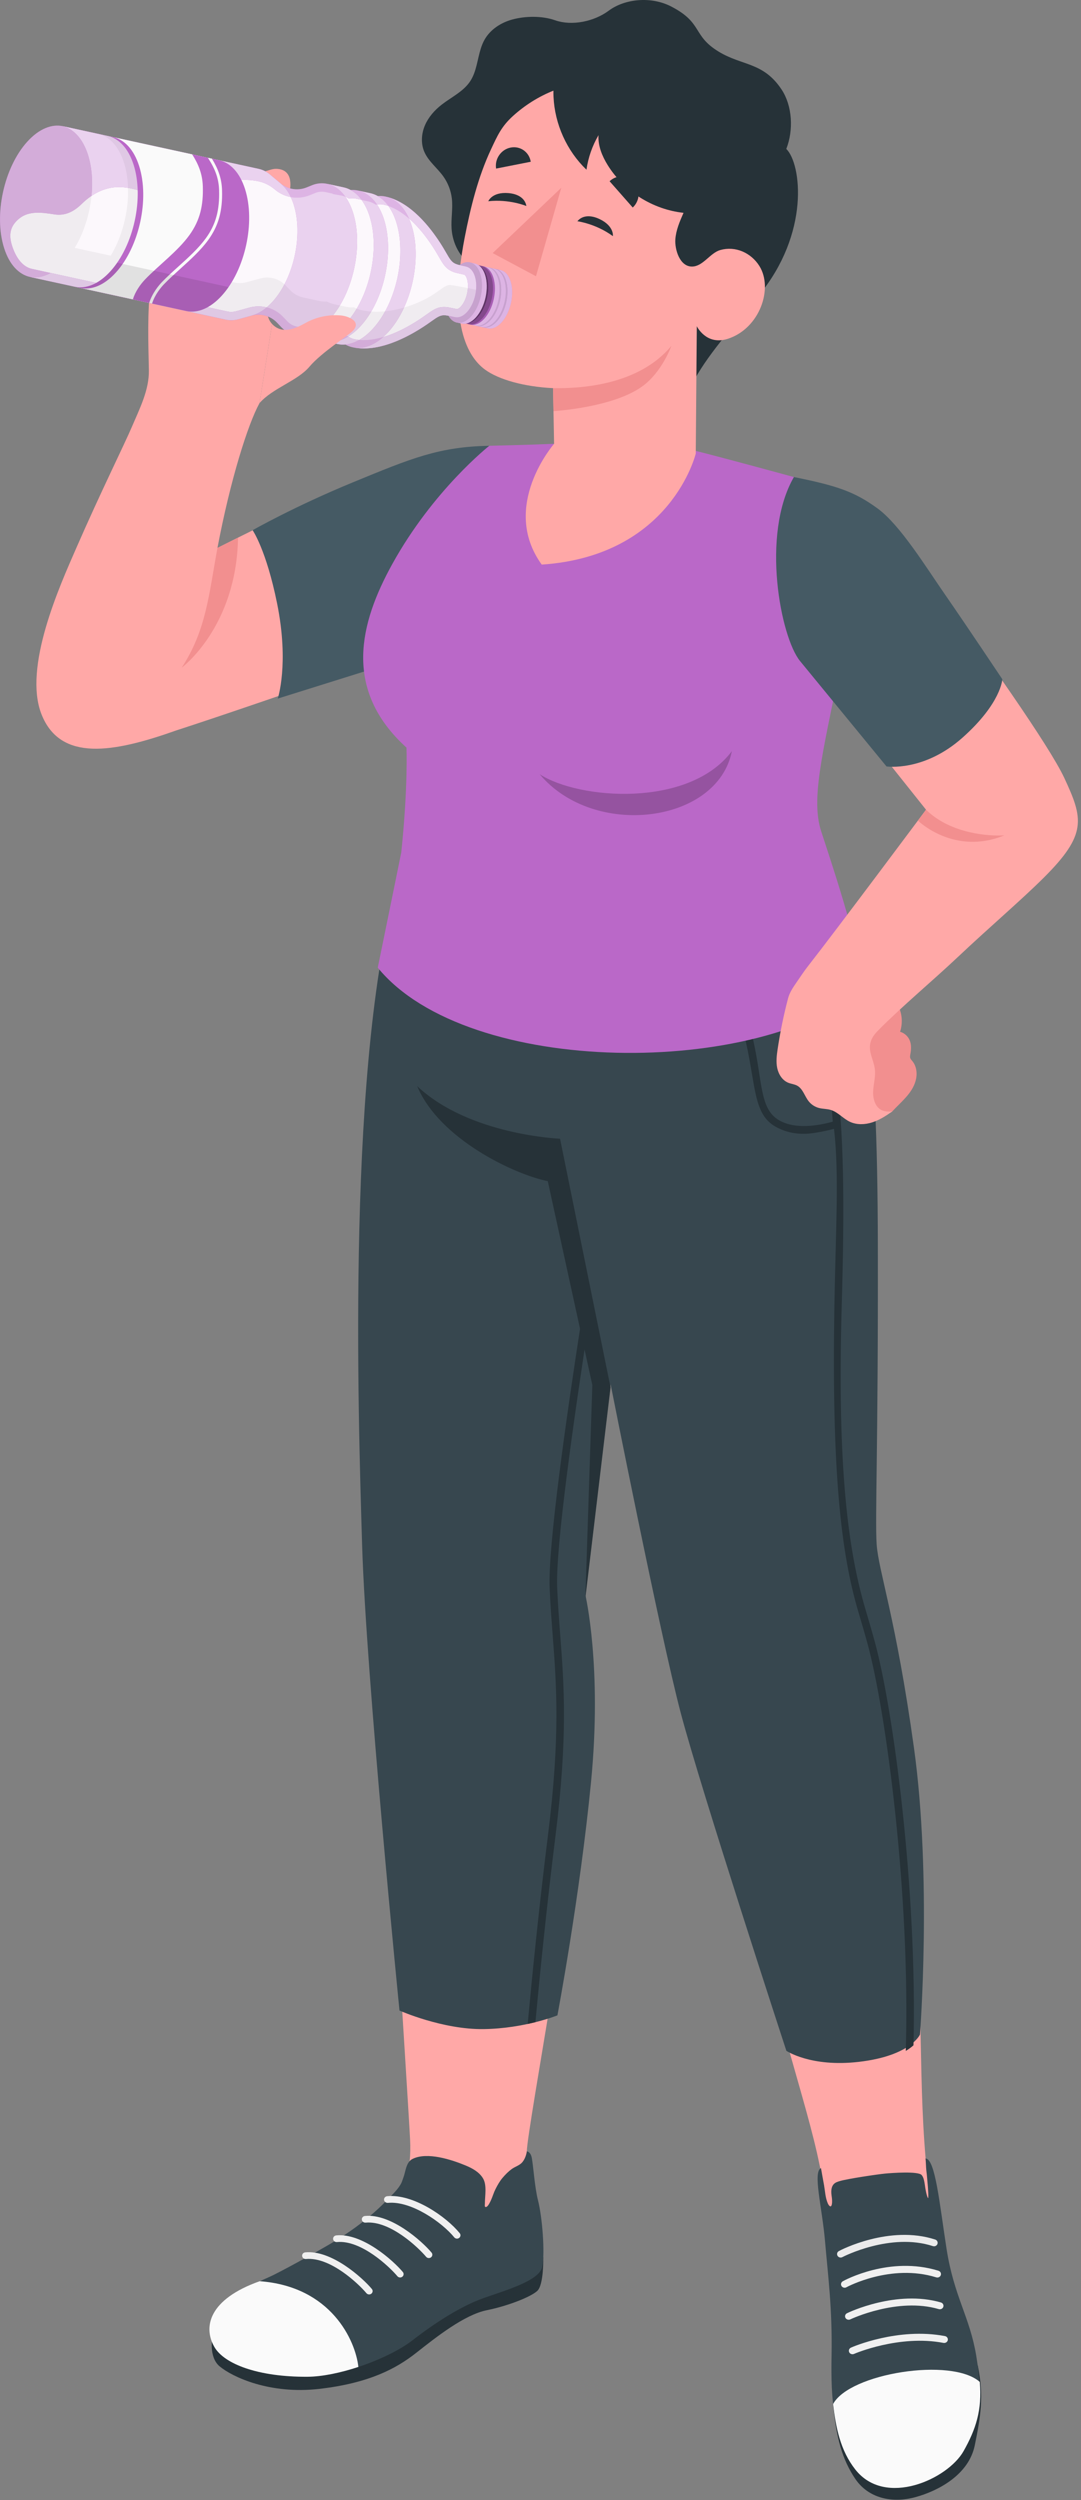 <svg width="125" height="289" viewBox="0 0 125 289" fill="none" xmlns="http://www.w3.org/2000/svg">
<rect x="0" y="0" width="125" height="289" fill="#808080" stroke="none"/>
<path d="M107.234 251.593C106.078 240.706 106.925 232.415 105.465 215.404C105.249 211.04 104.944 206.366 104.514 202.219C103.066 188.266 100.671 183.551 100.382 180.859C100.382 180.859 99.343 159.113 97.472 128.545C96.591 114.164 92.105 109.933 88.396 102.396L47.026 103.61C42.97 122.598 42.886 163.748 43.606 183.173C43.974 193.077 47.254 243.756 47.422 247.354C47.591 250.952 46.817 253.263 45.102 255.133C41.51 259.051 39.37 262.765 34.824 266.221C35.547 267.903 41.132 267.677 43.858 266.3C48.214 264.102 52.504 260.817 53.979 259.704C57.714 256.887 60.897 255.24 60.836 251.12C60.831 250.607 60.948 248.78 60.918 248.7C60.919 246.294 67.36 211.691 67.601 203.451C67.808 196.367 66.549 184.391 66.549 184.391L70.416 154.293C70.416 154.293 73.884 171.914 77.219 183.917C79.933 193.688 84.426 210.365 87.513 222.397C90.546 236.274 94.362 246.094 95.236 253.059C95.486 254.721 98.272 271.03 99.199 274.756C100.126 278.481 108.663 278.33 109.017 271.866C109.253 267.562 107.451 253.642 107.234 251.593Z" fill="#FFA8A7"/>
<path d="M24.722 269.98C24.486 269.979 24.108 272.47 25.383 273.539C26.854 274.774 31.187 276.819 36.939 276.153C42.691 275.487 45.816 273.81 48.131 271.986C50.446 270.162 53.69 267.588 56.294 267.06C58.713 266.569 61.343 265.543 62.122 264.834C62.9 264.126 62.82 260.948 62.82 260.948L24.722 269.98Z" fill="#263238"/>
<path d="M60.918 248.699C60.918 248.699 61.352 248.716 61.494 249.453C61.663 250.329 61.834 252.878 62.202 254.318C62.713 256.32 63.032 260.416 62.702 262.042C62.373 263.667 58.426 264.766 55.904 265.664C53.327 266.58 50.34 268.487 47.714 270.526C44.996 272.636 39.298 274.73 35.553 274.753C29.834 274.787 26.145 273.272 25.017 271.296C23.623 268.85 24.503 266.099 31.097 263.236C32.345 262.694 36.734 260.253 38.23 259.367C39.812 258.432 41.328 257.389 42.727 256.216C43.436 255.623 44.113 254.996 44.749 254.331C45.308 253.747 46.096 253.041 46.43 252.31C46.506 252.145 46.559 251.951 46.627 251.779C46.917 251.042 46.927 249.953 47.711 249.568C49.41 248.731 52.219 249.658 53.842 250.329C54.598 250.642 55.419 251.085 55.855 251.823C56.325 252.617 56.068 253.852 56.069 254.749C56.069 254.905 55.997 255.187 56.227 255.124C56.446 255.063 56.694 254.517 56.779 254.331C56.965 253.921 57.084 253.482 57.287 253.079C57.519 252.618 57.781 252.146 58.116 251.754C58.43 251.387 58.771 251.036 59.164 250.748C59.522 250.486 59.977 250.357 60.295 250.059C60.699 249.682 60.881 249.01 60.918 248.699Z" fill="#37474F"/>
<path d="M30.033 263.708C38.306 264.32 41.113 270.586 41.44 273.618C39.382 274.297 37.264 274.743 35.552 274.753C29.834 274.787 25.908 273.273 24.782 271.296C23.467 268.99 24.147 265.794 30.033 263.708Z" fill="#FAFAFA"/>
<path d="M42.683 265.237C42.773 265.238 42.863 265.21 42.939 265.152C43.113 265.018 43.139 264.774 43 264.607C41.859 263.247 38.309 260.082 35.299 260.372C35.076 260.393 34.913 260.583 34.937 260.795C34.958 261.008 35.151 261.162 35.379 261.142C38.19 260.879 41.466 264.013 42.37 265.092C42.449 265.187 42.565 265.236 42.683 265.237Z" fill="#F0F0F0"/>
<path d="M46.264 263.277C46.354 263.278 46.444 263.251 46.521 263.191C46.695 263.058 46.722 262.814 46.583 262.647C45.44 261.286 41.889 258.117 38.881 258.412C38.658 258.433 38.496 258.623 38.519 258.836C38.54 259.047 38.729 259.203 38.961 259.182C41.771 258.916 45.048 262.053 45.953 263.132C46.03 263.227 46.147 263.276 46.264 263.277Z" fill="#F0F0F0"/>
<path d="M49.585 261.032C49.675 261.033 49.765 261.005 49.842 260.947C50.016 260.813 50.043 260.569 49.904 260.402C48.763 259.041 45.199 255.875 42.202 256.167C41.979 256.188 41.816 256.379 41.84 256.59C41.861 256.803 42.052 256.957 42.282 256.938C45.089 256.674 48.369 259.809 49.274 260.888C49.352 260.982 49.468 261.032 49.585 261.032Z" fill="#F0F0F0"/>
<path d="M52.84 258.786C52.928 258.787 53.017 258.76 53.091 258.704C53.268 258.573 53.299 258.329 53.161 258.161C51.593 256.232 47.779 253.591 44.772 253.881C44.549 253.902 44.386 254.093 44.409 254.305C44.431 254.517 44.623 254.666 44.852 254.652C47.56 254.392 51.131 256.926 52.525 258.637C52.603 258.734 52.722 258.786 52.84 258.786Z" fill="#F0F0F0"/>
<path d="M96.334 277.907C96.686 281.774 97.391 284.323 98.895 286.553C100.399 288.783 103.128 289.417 105.85 288.671C108.573 287.926 112.032 286.044 112.717 282.68C113.403 279.315 113.793 277.012 113.062 273.438L96.334 277.907Z" fill="#263238"/>
<path d="M107.022 249.519C108.155 249.57 108.644 254.761 109.451 259.95C110.318 265.512 112.127 267.769 112.888 272.328C113.758 277.536 112.924 279.898 111.106 283.116C109.288 286.334 102.607 289.634 99.133 285.204C96.302 281.593 96.066 277.502 96.158 272.274C96.253 266.869 95.751 263.143 95.398 259.054C95.06 255.145 93.965 251.098 94.933 250.633C95.026 251.206 95.193 252.06 95.29 252.622C95.41 253.314 95.434 254.043 95.717 254.699C95.841 254.986 96.102 255.284 96.191 254.807C96.25 254.484 96.207 254.154 96.161 253.834C95.952 252.397 96.708 252.257 97.113 252.132C97.994 251.863 101.489 251.348 102.334 251.267C103.195 251.185 106.171 250.974 106.573 251.433C106.844 251.743 106.898 252.276 106.998 252.934C107.118 253.718 107.326 254.289 107.342 254.041C107.38 253.476 107.221 252.015 107.196 251.661C107.172 251.323 107.1 250.862 107.085 250.521C107.069 250.187 107.056 249.852 107.022 249.519Z" fill="#37474F"/>
<path d="M113.292 275.349C113.584 278.59 112.841 280.837 111.417 283.357C109.599 286.575 102.373 289.901 98.899 285.471C97.171 283.267 96.645 280.616 96.336 277.905C98.232 274.356 110.047 272.471 113.292 275.349Z" fill="#FAFAFA"/>
<path d="M98.631 272.147C98.678 272.141 98.724 272.128 98.769 272.107C98.814 272.085 103.981 269.861 109.103 270.84C109.329 270.879 109.55 270.741 109.597 270.524C109.642 270.306 109.495 270.094 109.268 270.052C103.85 269.02 98.582 271.297 98.385 271.393C98.179 271.496 98.099 271.738 98.204 271.934C98.286 272.087 98.46 272.168 98.631 272.147Z" fill="#F0F0F0"/>
<path d="M108.733 266.948C108.891 266.928 109.031 266.823 109.08 266.668C109.147 266.455 109.024 266.231 108.802 266.166C103.688 264.672 98.139 267.303 97.931 267.415C97.728 267.524 97.657 267.768 97.771 267.961C97.885 268.154 98.143 268.218 98.341 268.114C98.388 268.089 103.796 265.538 108.555 266.934C108.615 266.952 108.675 266.956 108.733 266.948Z" fill="#F0F0F0"/>
<path d="M108.444 263.28C108.599 263.26 108.736 263.158 108.788 263.006C108.86 262.794 108.74 262.568 108.52 262.5C102.891 260.752 97.635 263.604 97.441 263.724C97.246 263.846 97.19 264.094 97.317 264.28C97.443 264.466 97.707 264.519 97.896 264.397C97.939 264.369 103.02 261.638 108.259 263.263C108.322 263.283 108.384 263.287 108.444 263.28Z" fill="#F0F0F0"/>
<path d="M108.059 259.669C108.212 259.65 108.348 259.549 108.402 259.401C108.477 259.191 108.36 258.963 108.141 258.891C102.864 257.173 97.203 260.103 96.991 260.23C96.794 260.345 96.733 260.594 96.854 260.782C96.974 260.971 97.231 261.033 97.43 260.912C97.48 260.883 102.97 258.053 107.87 259.65C107.932 259.671 107.997 259.677 108.059 259.669Z" fill="#EBEBEB"/>
<path d="M95.268 101.104C100.009 111.108 101.458 118.501 101.509 143.967C101.556 167.262 101.174 175.43 101.369 178.496C101.566 181.561 103.594 186.991 105.686 202.057C107.777 217.124 106.38 235.191 106.38 235.191C106.38 235.191 105.323 237.656 99.302 238.352C93.748 238.993 90.93 237.073 90.93 237.073C90.93 237.073 81.093 207.022 78.707 197.98C76.323 188.938 70.609 160.026 70.609 160.026L67.696 184.411C67.696 184.411 69.645 192.702 68.343 206.006C67.043 219.31 64.457 232.976 64.457 232.976C64.457 232.976 60.712 234.493 55.947 234.564C51.181 234.636 46.195 232.42 46.195 232.42C46.195 232.42 42.326 193.683 41.875 178.659C41.425 163.636 40.007 121.719 46.253 101.106H95.268V101.104Z" fill="#37474F"/>
<path d="M70.599 160.381L64.761 131.636C64.761 131.636 54.248 131.226 48.242 125.558C50.794 131.692 59.533 135.784 63.342 136.542L68.494 160.117L67.685 184.765L70.599 160.381Z" fill="#263238"/>
<path d="M100.076 186.037C98.092 179.331 96.794 169.795 97.331 150.99C98.015 127.1 97.027 117.924 90.735 106.056L89.957 106.436C93.649 113.399 95.626 120.394 96.296 129.665C94.494 130.159 91.956 130.555 90.129 129.526C87.835 128.236 88.199 125.18 87.108 120.283C84.485 108.523 81.804 104.766 81.691 104.612L80.976 105.092C81.002 105.13 83.68 108.91 86.254 120.458C87.416 125.667 87.138 128.813 89.686 130.247C90.84 130.896 92.019 131.101 93.165 131.067C94.076 131.04 95.602 130.718 96.44 130.493C97.058 135.832 96.626 142.245 96.48 151.157C96.17 170.066 97.239 179.514 99.236 186.266C99.606 187.518 99.971 188.749 100.319 190.026C102.476 197.937 105.274 219.079 104.739 237.087C105.111 236.861 105.402 236.64 105.629 236.437C106.079 218.465 103.306 197.673 101.162 189.813C100.814 188.532 100.448 187.296 100.076 186.037Z" fill="#263238"/>
<path d="M63.911 189.064C63.777 187.31 63.638 185.498 63.556 183.558C63.358 178.815 65.437 164.119 67.272 152.302L68.157 152.331C66.324 164.151 64.234 178.893 64.428 183.529C64.509 185.455 64.647 187.261 64.781 189.008C65.22 194.758 65.674 200.703 64.24 212.175C63.209 220.417 62.416 228.338 61.913 233.762C61.635 233.831 61.334 233.901 61.019 233.969C61.521 228.534 62.325 220.468 63.374 212.07C64.798 200.679 64.346 194.775 63.911 189.064Z" fill="#263238"/>
<path d="M56.211 51.836C50.514 52.252 46.91 53.646 39.942 56.332C37.039 57.45 31.094 60.343 25.145 63.339C26.628 55.501 28.664 49.029 30.009 46.599L31.464 37.455C31.091 37.05 30.875 36.505 30.963 35.946C31.093 35.124 31.109 34.28 31.171 33.446C31.309 31.59 31.517 29.737 31.857 27.907C32.165 26.241 32.692 24.624 33.255 23.026C33.735 21.664 33.952 19.587 31.968 19.517C31.45 19.498 31.024 19.743 30.522 19.829C29.575 19.991 28.773 19.37 27.897 19.196C26.975 19.013 26.204 19.803 25.476 20.218C24.799 20.603 24.015 20.513 23.292 20.721C22.552 20.935 22.007 21.557 21.4 21.994C19.94 23.048 19.218 25.392 18.668 27.043C18.036 28.936 17.641 30.903 17.412 32.882C17.029 36.186 17.148 39.487 17.215 42.802C17.26 45.085 16.134 47.267 15.255 49.332C14.397 51.349 11.614 56.954 8.819 63.358C6.941 67.662 2.627 77.154 4.813 82.609C7 88.064 13.06 87.04 20.4 84.431C30.774 81.072 56.807 71.892 56.807 71.892L56.211 51.836Z" fill="#FFA8A7"/>
<path d="M25.146 63.338C24.132 68.846 23.837 72.848 21.011 77.184C21.011 77.184 27.36 72.49 27.524 62.15L25.146 63.338Z" fill="#F28F8F"/>
<path d="M56.578 51.534C50.773 51.639 47.576 52.97 40.785 55.767C33.994 58.563 29.211 61.292 29.211 61.292C29.211 61.292 30.784 63.545 32.04 69.75C33.46 76.763 32.117 80.758 32.117 80.758L57.208 72.901L56.578 51.534Z" fill="#455A64"/>
<path d="M99.954 114.136C98.897 107.826 96.193 99.901 94.962 96.117C93.762 92.428 95.06 87.337 97.125 77.184C100.648 59.869 94.009 57.305 91.802 55.147C91.802 55.147 83.436 52.861 80.451 52.123C73.162 50.319 66.111 51.214 64.073 51.303C61.144 51.433 56.583 51.53 56.578 51.533C56.578 51.533 50.106 56.627 45.368 65.192C41.588 72.025 39.616 79.725 47.002 86.423C47.002 86.423 47.201 90.853 46.401 98.536C46.401 98.536 44.948 105.692 43.682 111.865C54.108 124.629 88.026 124.563 99.954 114.136Z" fill="#BA68C8"/>
<path opacity="0.2" d="M62.4 89.495C66.912 92.441 79.679 93.431 84.631 86.828C82.981 95.192 68.673 97.004 62.4 89.495Z" fill="black"/>
<path d="M103.172 128.484C104.172 127.393 105.459 126.429 105.875 124.947C106.089 124.183 106.015 123.303 105.516 122.687C105.412 122.559 105.287 122.437 105.247 122.276C105.212 122.143 105.242 122.003 105.267 121.868C105.373 121.306 105.402 120.702 105.157 120.185C104.95 119.748 104.548 119.406 104.083 119.273C104.349 118.452 104.341 117.544 104.06 116.728C103.728 115.763 102.731 114.992 102.076 116.074C101.757 116.602 101.524 117.184 101.321 117.764C100.815 119.215 99.666 120.557 99.512 122.084C99.351 123.684 99.815 128.397 102.29 128.611C102.484 128.628 103.03 128.638 103.172 128.484Z" fill="#F28F8F"/>
<path d="M92.622 55.876C102.156 57.677 102.378 59.855 108.055 67.672C113.659 75.387 121.296 86.13 123.069 89.934C125.263 94.643 125.728 96.451 120.685 101.47C118.088 104.056 114.461 107.138 110.775 110.617C107.865 113.363 104.361 116.275 101.544 119.116C100.798 119.87 100.413 120.615 100.666 121.718C100.814 122.36 101.094 122.974 101.166 123.628C101.261 124.472 101.004 125.313 100.964 126.161C100.925 127.008 101.194 127.981 101.963 128.34C102.335 128.513 102.763 128.512 103.173 128.482C102.448 128.995 101.691 129.482 100.845 129.751C99.999 130.02 99.047 130.051 98.248 129.665C97.473 129.291 96.888 128.555 96.063 128.309C95.617 128.175 95.138 128.199 94.69 128.08C94.228 127.958 93.808 127.683 93.511 127.31C93.04 126.717 92.845 125.865 92.18 125.503C91.862 125.329 91.486 125.302 91.15 125.167C90.463 124.89 90.022 124.186 89.871 123.462C89.72 122.738 89.814 121.987 89.924 121.256C90.218 119.289 90.62 117.339 91.125 115.416C91.3 114.752 91.678 114.179 92.067 113.62C92.514 112.978 92.94 112.314 93.423 111.698C96.699 107.524 107.08 93.603 107.08 93.603L94.968 78.407C94.968 78.407 86.448 69.47 92.622 55.876Z" fill="#FFA8A7"/>
<path d="M107.08 93.603C109.979 96.443 114.478 96.671 116.134 96.569C110.29 98.952 106.142 94.86 106.142 94.86L107.08 93.603Z" fill="#F28F8F"/>
<path d="M91.802 55.148C96.828 56.152 98.849 56.861 101.471 58.773C104.094 60.685 107.096 65.592 109.336 68.815C111.576 72.038 115.904 78.518 115.904 78.518C115.904 78.518 115.785 81.28 111.304 85.268C106.825 89.256 102.509 88.6 102.509 88.6C102.509 88.6 94.752 79.15 92.513 76.418C90.272 73.687 87.959 61.804 91.802 55.148Z" fill="#455A64"/>
<path d="M55.6 5.6C55.715 5.243 55.854 4.895 56.041 4.57C56.708 3.401 57.927 2.615 59.224 2.259C60.745 1.842 62.684 1.814 64.186 2.343C66.133 3.029 68.708 2.487 70.387 1.237C72.24 -0.143 75.274 -0.458 77.613 0.751C81.307 2.659 80.029 4.097 83.097 5.966C85.832 7.632 88.249 7.155 90.367 10.332C91.639 12.241 91.77 15.061 90.922 17.216C92.664 18.92 93.696 26.968 87.707 34.199C84.628 37.915 81.65 41.195 79.988 44.476L74.553 41.362C74.133 38.511 71.394 38.411 69.116 37.267C67.736 36.229 67.246 34.309 65.866 33.27C63.896 31.787 61.242 31.805 58.907 31.742C57.397 31.702 55.822 31.52 54.561 30.689C53.163 29.767 52.331 28.116 52.22 26.445C52.143 25.285 52.382 24.117 52.251 22.963C52.147 22.049 51.808 21.163 51.277 20.413C50.569 19.414 49.52 18.642 49.049 17.512C48.653 16.559 48.73 15.448 49.133 14.498C49.536 13.548 50.243 12.749 51.056 12.112C52.189 11.227 53.578 10.592 54.37 9.392C55.105 8.279 55.194 6.87 55.6 5.6Z" fill="#263238"/>
<path d="M64.006 11.196C63.995 10.957 63.992 10.718 63.995 10.479C62.275 11.167 60.683 12.169 59.312 13.413C57.982 14.62 57.519 15.682 56.785 17.247C55.275 20.47 54.409 23.986 53.733 27.466C51.647 38.207 54.535 41.602 56.107 42.743C57.68 43.884 60.572 44.702 63.951 44.87L64.072 51.303C64.072 51.303 57.77 58.523 62.642 65.268C77.639 64.26 80.453 52.431 80.453 52.431L80.574 37.711C80.574 37.711 81.654 39.985 84.174 39.162C87.866 37.958 89.436 33.327 87.807 30.745C86.848 29.224 85.045 28.403 83.283 28.906C82.102 29.243 81.285 30.819 80.01 30.815C78.584 30.81 78.01 28.813 78.093 27.663C78.17 26.592 78.607 25.585 79.039 24.603C75.477 24.221 72.139 22.116 70.258 19.068C69.617 18.029 69.13 16.84 69.21 15.622C68.492 16.848 68.015 18.214 67.815 19.62C65.536 17.434 64.15 14.348 64.006 11.196Z" fill="#FFA8A7"/>
<path d="M63.953 44.871C67.036 44.924 73.823 44.577 77.633 39.985C77.633 39.985 76.558 43.031 74.241 44.686C70.804 47.142 64.002 47.526 64.002 47.526L63.953 44.871Z" fill="#F28F8F"/>
<path d="M64.904 21.706L61.977 31.935L56.969 29.256L64.904 21.706Z" fill="#F28F8F"/>
<path d="M70.488 20.95L73.167 23.992C74.003 23.21 74.082 21.894 73.342 21.054C72.603 20.213 71.325 20.167 70.488 20.95Z" fill="#263238"/>
<path d="M57.365 19.488L61.372 18.699C61.194 17.575 60.152 16.841 59.046 17.059C57.94 17.276 57.187 18.364 57.365 19.488Z" fill="#263238"/>
<path d="M70.87 27.298C70.87 27.298 71.046 26.138 69.326 25.323C68.275 24.825 67.324 24.898 66.763 25.577C66.763 25.577 68.884 25.845 70.87 27.298Z" fill="#263238"/>
<path d="M56.462 23.264C56.462 23.264 56.889 22.171 58.78 22.321C59.936 22.413 60.722 22.948 60.868 23.817C60.868 23.817 58.903 22.993 56.462 23.264Z" fill="#263238"/>
<path d="M54.704 36.555C54.23 35.072 54.696 32.937 55.744 31.785C56.266 31.212 56.834 30.994 57.33 31.101C57.422 31.12 57.785 31.2 57.876 31.219C58.374 31.327 58.801 31.762 59.038 32.504C59.511 33.987 59.046 36.123 57.998 37.274C57.474 37.849 56.904 38.068 56.406 37.958C56.316 37.938 55.956 37.86 55.866 37.841C55.368 37.732 54.941 37.297 54.704 36.555Z" fill="#BA68C8"/>
<path opacity="0.5" d="M54.704 36.555C54.23 35.072 54.696 32.937 55.744 31.785C56.266 31.212 56.834 30.994 57.33 31.101C57.422 31.12 57.785 31.2 57.876 31.219C58.374 31.327 58.801 31.762 59.038 32.504C59.511 33.987 59.046 36.123 57.998 37.274C57.474 37.849 56.904 38.068 56.406 37.958C56.316 37.938 55.956 37.86 55.866 37.841C55.368 37.732 54.941 37.297 54.704 36.555Z" fill="white"/>
<path d="M58.498 32.386C58.025 30.903 56.792 30.635 55.744 31.786C54.697 32.937 54.23 35.073 54.704 36.556C55.177 38.038 56.411 38.307 57.458 37.156C58.506 36.004 58.972 33.869 58.498 32.386Z" fill="#BA68C8"/>
<path opacity="0.5" d="M58.498 32.386C58.025 30.903 56.792 30.635 55.744 31.786C54.697 32.937 54.23 35.073 54.704 36.556C55.177 38.038 56.411 38.307 57.458 37.156C58.506 36.004 58.972 33.869 58.498 32.386Z" fill="white"/>
<path opacity="0.1" d="M58.498 32.386C58.025 30.903 56.792 30.635 55.744 31.786C54.697 32.937 54.23 35.073 54.704 36.556C55.177 38.038 56.411 38.307 57.458 37.156C58.506 36.004 58.972 33.869 58.498 32.386Z" fill="black"/>
<path d="M53.978 36.396C53.505 34.913 53.97 32.778 55.019 31.626C55.541 31.052 56.108 30.834 56.605 30.941C56.697 30.961 57.06 31.04 57.15 31.06C57.648 31.168 58.075 31.603 58.312 32.345C58.786 33.828 58.32 35.964 57.272 37.115C56.748 37.69 56.178 37.908 55.68 37.799C55.59 37.779 55.231 37.701 55.141 37.681C54.642 37.573 54.215 37.137 53.978 36.396Z" fill="#BA68C8"/>
<path opacity="0.5" d="M53.978 36.396C53.505 34.913 53.97 32.778 55.019 31.626C55.541 31.052 56.108 30.834 56.605 30.941C56.697 30.961 57.06 31.04 57.15 31.06C57.648 31.168 58.075 31.603 58.312 32.345C58.786 33.828 58.32 35.964 57.272 37.115C56.748 37.69 56.178 37.908 55.68 37.799C55.59 37.779 55.231 37.701 55.141 37.681C54.642 37.573 54.215 37.137 53.978 36.396Z" fill="white"/>
<path d="M57.773 32.226C57.299 30.743 56.067 30.474 55.019 31.626C53.971 32.777 53.505 34.913 53.978 36.396C54.452 37.878 55.685 38.147 56.733 36.996C57.78 35.845 58.246 33.709 57.773 32.226Z" fill="#BA68C8"/>
<path opacity="0.5" d="M57.773 32.226C57.299 30.743 56.067 30.474 55.019 31.626C53.971 32.777 53.505 34.913 53.978 36.396C54.452 37.878 55.685 38.147 56.733 36.996C57.78 35.845 58.246 33.709 57.773 32.226Z" fill="white"/>
<path opacity="0.1" d="M57.773 32.226C57.299 30.743 56.067 30.474 55.019 31.626C53.971 32.777 53.505 34.913 53.978 36.396C54.452 37.878 55.685 38.147 56.733 36.996C57.78 35.845 58.246 33.709 57.773 32.226Z" fill="black"/>
<path d="M53.253 36.239C52.779 34.756 53.245 32.62 54.293 31.469C54.815 30.895 55.383 30.677 55.879 30.784C55.971 30.804 56.334 30.883 56.424 30.903C56.923 31.011 57.35 31.446 57.587 32.188C58.06 33.671 57.595 35.806 56.547 36.958C56.023 37.533 55.453 37.751 54.955 37.642C54.864 37.622 54.505 37.544 54.415 37.524C53.917 37.416 53.49 36.981 53.253 36.239Z" fill="#BA68C8"/>
<path opacity="0.5" d="M53.253 36.239C52.779 34.756 53.245 32.62 54.293 31.469C54.815 30.895 55.383 30.677 55.879 30.784C55.971 30.804 56.334 30.883 56.424 30.903C56.923 31.011 57.35 31.446 57.587 32.188C58.06 33.671 57.595 35.806 56.547 36.958C56.023 37.533 55.453 37.751 54.955 37.642C54.864 37.622 54.505 37.544 54.415 37.524C53.917 37.416 53.49 36.981 53.253 36.239Z" fill="white"/>
<path d="M57.046 32.07C56.573 30.586 55.34 30.318 54.292 31.469C53.245 32.621 52.778 34.757 53.252 36.239C53.725 37.723 54.958 37.991 56.006 36.84C57.054 35.688 57.52 33.553 57.046 32.07Z" fill="#BA68C8"/>
<path opacity="0.1" d="M57.046 32.07C56.573 30.586 55.34 30.318 54.292 31.469C53.245 32.621 52.778 34.757 53.252 36.239C53.725 37.723 54.958 37.991 56.006 36.84C57.054 35.688 57.52 33.553 57.046 32.07Z" fill="black"/>
<path opacity="0.7" d="M56.711 32.439C56.321 31.218 55.307 30.997 54.444 31.945C53.582 32.892 53.199 34.65 53.589 35.871C53.978 37.091 54.993 37.312 55.855 36.365C56.717 35.417 57.1 33.659 56.711 32.439Z" fill="#BA68C8"/>
<path opacity="0.3" d="M56.711 32.439C56.321 31.218 55.307 30.997 54.444 31.945C53.582 32.892 53.199 34.65 53.589 35.871C53.978 37.091 54.993 37.312 55.855 36.365C56.717 35.417 57.1 33.659 56.711 32.439Z" fill="white"/>
<path opacity="0.1" d="M56.166 32.32C56.282 32.192 56.401 32.087 56.521 32.002C56.594 32.13 56.659 32.274 56.711 32.439C57.1 33.659 56.717 35.417 55.855 36.365C55.739 36.492 55.62 36.597 55.5 36.682C55.426 36.555 55.362 36.41 55.31 36.246C54.92 35.025 55.303 33.267 56.166 32.32Z" fill="black"/>
<path d="M52.484 36.073C52.01 34.588 52.477 32.45 53.526 31.298C54.048 30.723 54.616 30.505 55.113 30.612C55.205 30.632 55.568 30.712 55.659 30.731C56.158 30.839 56.586 31.275 56.823 32.017C57.297 33.502 56.831 35.64 55.782 36.792C55.258 37.368 54.688 37.586 54.189 37.477C54.099 37.457 53.739 37.379 53.648 37.36C53.149 37.251 52.722 36.815 52.484 36.073Z" fill="#BA68C8"/>
<path opacity="0.3" d="M52.484 36.073C52.01 34.588 52.477 32.45 53.526 31.298C54.048 30.723 54.616 30.505 55.113 30.612C55.205 30.632 55.568 30.712 55.659 30.731C56.158 30.839 56.586 31.275 56.823 32.017C57.297 33.502 56.831 35.64 55.782 36.792C55.258 37.368 54.688 37.586 54.189 37.477C54.099 37.457 53.739 37.379 53.648 37.36C53.149 37.251 52.722 36.815 52.484 36.073Z" fill="black"/>
<path d="M56.283 31.898C55.809 30.414 54.574 30.145 53.526 31.297C52.477 32.45 52.011 34.588 52.485 36.072C52.959 37.557 54.194 37.826 55.242 36.673C56.29 35.521 56.756 33.383 56.283 31.898Z" fill="#BA68C8"/>
<path opacity="0.5" d="M56.283 31.898C55.809 30.414 54.574 30.145 53.526 31.297C52.477 32.45 52.011 34.588 52.485 36.072C52.959 37.557 54.194 37.826 55.242 36.673C56.29 35.521 56.756 33.383 56.283 31.898Z" fill="black"/>
<path d="M51.63 35.96C51.143 34.433 51.622 32.233 52.702 31.047C53.239 30.456 53.823 30.231 54.335 30.341C54.43 30.362 54.804 30.444 54.896 30.464C55.41 30.575 55.849 31.022 56.094 31.786C56.582 33.314 56.102 35.513 55.022 36.699C54.483 37.292 53.896 37.517 53.383 37.404C53.291 37.383 52.92 37.302 52.828 37.282C52.314 37.172 51.874 36.723 51.63 35.96Z" fill="#BA68C8"/>
<path opacity="0.5" d="M51.63 35.96C51.143 34.433 51.622 32.233 52.702 31.047C53.239 30.456 53.823 30.231 54.335 30.341C54.43 30.362 54.804 30.444 54.896 30.464C55.41 30.575 55.849 31.022 56.094 31.786C56.582 33.314 56.102 35.513 55.022 36.699C54.483 37.292 53.896 37.517 53.383 37.404C53.291 37.383 52.92 37.302 52.828 37.282C52.314 37.172 51.874 36.723 51.63 35.96Z" fill="white"/>
<path d="M55.537 31.666C55.05 30.139 53.78 29.861 52.701 31.047C51.622 32.233 51.143 34.433 51.63 35.96C52.117 37.487 53.387 37.764 54.466 36.578C55.545 35.392 56.025 33.193 55.537 31.666Z" fill="#BA68C8"/>
<path opacity="0.5" d="M55.537 31.666C55.05 30.139 53.78 29.861 52.701 31.047C51.622 32.233 51.143 34.433 51.63 35.96C52.117 37.487 53.387 37.764 54.466 36.578C55.545 35.392 56.025 33.193 55.537 31.666Z" fill="white"/>
<path opacity="0.1" d="M55.537 31.666C55.05 30.139 53.78 29.861 52.701 31.047C51.622 32.233 51.143 34.433 51.63 35.96C52.117 37.487 53.387 37.764 54.466 36.578C55.545 35.392 56.025 33.193 55.537 31.666Z" fill="black"/>
<path d="M54.907 31.936C54.696 31.273 54.308 30.892 53.858 30.814L53.858 30.81C53.162 30.659 52.711 30.586 52.389 30.337C52.022 30.053 51.795 29.555 51.29 28.714C50.341 27.133 47.871 23.439 44.59 22.724H44.589C44.292 22.66 43.986 22.64 43.673 22.667C43.399 22.512 43.111 22.402 42.813 22.337L41.397 22.028C41.12 21.967 40.832 21.947 40.54 21.966C40.247 21.808 39.939 21.702 39.62 21.646L39.621 21.641L37.855 21.256C37.267 21.128 36.655 21.18 36.097 21.407L35.461 21.666C34.904 21.892 34.292 21.945 33.704 21.816C33.235 21.714 32.797 21.5 32.428 21.192L31.176 20.146C30.807 19.838 30.369 19.624 29.9 19.522L7.279 14.591C5.992 14.31 4.519 14.88 3.165 16.368C0.458 19.342 -0.745 24.86 0.478 28.692C1.09 30.608 2.192 31.739 3.479 32.02L26.1 36.951C26.569 37.053 27.056 37.041 27.52 36.914L29.094 36.485C29.558 36.359 30.045 36.346 30.515 36.448C31.102 36.576 31.637 36.879 32.05 37.317L32.521 37.816C32.934 38.254 33.468 38.557 34.056 38.685L35.823 39.07L35.824 39.065C36.136 39.146 36.461 39.178 36.793 39.156C37.051 39.296 37.32 39.395 37.598 39.456L39.014 39.765C39.311 39.831 39.619 39.85 39.932 39.823C40.206 39.978 40.493 40.088 40.79 40.152H40.791C44.072 40.867 47.855 38.538 49.376 37.495C50.185 36.94 50.599 36.581 51.05 36.476C51.448 36.383 51.888 36.506 52.584 36.657L52.584 36.653C53.026 36.77 53.537 36.585 54.006 36.07C54.915 35.073 55.318 33.221 54.907 31.936Z" fill="#BA68C8"/>
<path opacity="0.5" d="M54.007 36.071C53.537 36.586 53.028 36.769 52.585 36.655L52.584 36.658C51.888 36.507 51.448 36.383 51.05 36.475C50.599 36.58 50.185 36.939 49.376 37.495C48.614 38.016 47.289 38.86 45.744 39.481C44.195 40.105 42.431 40.509 40.79 40.151C40.495 40.086 40.207 39.979 39.932 39.824C39.62 39.851 39.313 39.829 39.015 39.764L37.599 39.455C37.321 39.394 37.052 39.294 36.794 39.156C36.46 39.178 36.137 39.147 35.825 39.065L35.824 39.068L34.057 38.682C33.468 38.554 32.934 38.251 32.521 37.814L32.051 37.316C31.637 36.878 31.105 36.572 30.515 36.444C30.046 36.342 29.559 36.354 29.097 36.482L27.523 36.914C27.057 37.037 26.57 37.05 26.102 36.948L3.481 32.017C2.195 31.737 1.092 30.605 0.482 28.69C-0.741 24.857 0.462 19.339 3.169 16.366C4.52 14.879 5.995 14.309 7.281 14.589L29.902 19.521C30.37 19.623 30.808 19.838 31.18 20.143L32.432 21.192C32.8 21.5 33.236 21.715 33.705 21.817C34.294 21.945 34.906 21.889 35.464 21.663L36.098 21.406C36.656 21.18 37.267 21.127 37.856 21.256L39.624 21.641L39.623 21.644C39.941 21.699 40.247 21.805 40.542 21.964C40.834 21.947 41.12 21.967 41.398 22.027L42.815 22.337C43.112 22.401 43.401 22.51 43.673 22.664C43.987 22.637 44.295 22.659 44.589 22.724C47.87 23.439 50.341 27.131 51.291 28.713C51.795 29.556 52.023 30.054 52.389 30.337C52.713 30.587 53.164 30.657 53.861 30.809L53.86 30.812C54.309 30.893 54.696 31.272 54.909 31.936C55.319 33.221 54.916 35.073 54.007 36.071Z" fill="white"/>
<path d="M29.092 36.481L29.093 36.478C29.894 36.277 30.721 35.752 31.506 34.889C33.977 32.176 35.076 27.137 33.957 23.642C33.61 22.549 33.086 21.733 32.455 21.218L32.453 21.21C32.447 21.203 32.439 21.197 32.429 21.191L31.177 20.143C30.805 19.837 30.369 19.623 29.899 19.52L7.279 14.589C7.262 14.585 7.245 14.582 7.228 14.582C8.492 14.879 9.572 16.005 10.177 17.894C11.397 21.727 10.195 27.242 7.49 30.219C6.199 31.638 4.794 32.223 3.553 32.029C3.53 32.025 3.502 32.021 3.479 32.017L26.099 36.948C26.568 37.05 27.055 37.037 27.52 36.914L29.092 36.481ZM47.592 26.05C48.815 29.884 47.612 35.398 44.904 38.374C43.631 39.773 42.252 40.357 41.023 40.187C41.928 40.346 42.872 40.281 43.788 40.088C43.888 40.064 43.99 40.041 44.091 40.017C44.394 39.942 44.695 39.854 44.989 39.756L45.292 39.651C45.483 39.58 45.668 39.508 45.852 39.433C45.944 39.397 46.036 39.357 46.131 39.315C46.313 39.235 46.496 39.153 46.672 39.068C46.758 39.028 46.845 38.983 46.931 38.942C47.018 38.898 47.1 38.857 47.184 38.811C48.1 38.338 48.864 37.844 49.376 37.493C50.185 36.937 50.6 36.578 51.05 36.473C51.449 36.381 51.888 36.505 52.584 36.657L52.585 36.653C53.027 36.767 53.537 36.584 54.007 36.069C54.916 35.071 55.319 33.22 54.908 31.934C54.695 31.27 54.308 30.891 53.859 30.81L53.86 30.807C53.164 30.655 52.712 30.585 52.388 30.335C52.022 30.052 51.794 29.554 51.29 28.711C51.259 28.662 51.228 28.609 51.198 28.558C51.131 28.448 51.06 28.335 50.985 28.217C50.946 28.155 50.907 28.091 50.864 28.029C50.783 27.903 50.692 27.77 50.6 27.631C50.554 27.565 50.506 27.496 50.455 27.425C50.356 27.284 50.251 27.138 50.143 26.989C50.051 26.863 49.956 26.737 49.857 26.611C49.742 26.467 49.623 26.318 49.501 26.169C49.44 26.096 49.376 26.019 49.311 25.945C49.247 25.872 49.182 25.798 49.114 25.724C49.049 25.65 48.982 25.575 48.914 25.501C48.846 25.427 48.773 25.355 48.706 25.28C48.494 25.062 48.27 24.849 48.042 24.645C47.963 24.575 47.886 24.506 47.806 24.439C47.73 24.373 47.649 24.306 47.569 24.243C46.759 23.597 45.854 23.07 44.871 22.799C46.037 23.175 47.025 24.274 47.592 26.05ZM43.13 37.987C45.837 35.013 47.039 29.495 45.817 25.663C45.211 23.765 44.125 22.637 42.853 22.343L41.408 22.028C42.692 22.312 43.79 23.443 44.4 25.355C45.623 29.187 44.42 34.704 41.714 37.679C40.361 39.166 38.887 39.736 37.599 39.456L39.016 39.765C40.304 40.045 41.777 39.475 43.13 37.987ZM40.05 37.316C42.757 34.341 43.959 28.823 42.736 24.991C42.125 23.075 41.022 21.944 39.735 21.663L37.784 21.238C39.088 21.505 40.206 22.64 40.823 24.575C42.046 28.407 40.843 33.924 38.136 36.899C36.783 38.386 35.309 38.956 34.022 38.676L35.935 39.094C37.223 39.373 38.696 38.803 40.05 37.316Z" fill="#BA68C8"/>
<path opacity="0.7" d="M29.092 36.481L29.093 36.478C29.894 36.277 30.721 35.752 31.506 34.889C33.977 32.176 35.076 27.137 33.957 23.642C33.61 22.549 33.086 21.733 32.455 21.218L32.453 21.21C32.447 21.203 32.439 21.197 32.429 21.191L31.177 20.143C30.805 19.837 30.369 19.623 29.899 19.52L7.279 14.589C7.262 14.585 7.245 14.582 7.228 14.582C8.492 14.879 9.572 16.005 10.177 17.894C11.397 21.727 10.195 27.242 7.49 30.219C6.199 31.638 4.794 32.223 3.553 32.029C3.53 32.025 3.502 32.021 3.479 32.017L26.099 36.948C26.568 37.05 27.055 37.037 27.52 36.914L29.092 36.481ZM47.592 26.05C48.815 29.884 47.612 35.398 44.904 38.374C43.631 39.773 42.252 40.357 41.023 40.187C41.928 40.346 42.872 40.281 43.788 40.088C43.888 40.064 43.99 40.041 44.091 40.017C44.394 39.942 44.695 39.854 44.989 39.756L45.292 39.651C45.483 39.58 45.668 39.508 45.852 39.433C45.944 39.397 46.036 39.357 46.131 39.315C46.313 39.235 46.496 39.153 46.672 39.068C46.758 39.028 46.845 38.983 46.931 38.942C47.018 38.898 47.1 38.857 47.184 38.811C48.1 38.338 48.864 37.844 49.376 37.493C50.185 36.937 50.6 36.578 51.05 36.473C51.449 36.381 51.888 36.505 52.584 36.657L52.585 36.653C53.027 36.767 53.537 36.584 54.007 36.069C54.916 35.071 55.319 33.22 54.908 31.934C54.695 31.27 54.308 30.891 53.859 30.81L53.86 30.807C53.164 30.655 52.712 30.585 52.388 30.335C52.022 30.052 51.794 29.554 51.29 28.711C51.259 28.662 51.228 28.609 51.198 28.558C51.131 28.448 51.06 28.335 50.985 28.217C50.946 28.155 50.907 28.091 50.864 28.029C50.783 27.903 50.692 27.77 50.6 27.631C50.554 27.565 50.506 27.496 50.455 27.425C50.356 27.284 50.251 27.138 50.143 26.989C50.051 26.863 49.956 26.737 49.857 26.611C49.742 26.467 49.623 26.318 49.501 26.169C49.44 26.096 49.376 26.019 49.311 25.945C49.247 25.872 49.182 25.798 49.114 25.724C49.049 25.65 48.982 25.575 48.914 25.501C48.846 25.427 48.773 25.355 48.706 25.28C48.494 25.062 48.27 24.849 48.042 24.645C47.963 24.575 47.886 24.506 47.806 24.439C47.73 24.373 47.649 24.306 47.569 24.243C46.759 23.597 45.854 23.07 44.871 22.799C46.037 23.175 47.025 24.274 47.592 26.05ZM43.13 37.987C45.837 35.013 47.039 29.495 45.817 25.663C45.211 23.765 44.125 22.637 42.853 22.343L41.408 22.028C42.692 22.312 43.79 23.443 44.4 25.355C45.623 29.187 44.42 34.704 41.714 37.679C40.361 39.166 38.887 39.736 37.599 39.456L39.016 39.765C40.304 40.045 41.777 39.475 43.13 37.987ZM40.05 37.316C42.757 34.341 43.959 28.823 42.736 24.991C42.125 23.075 41.022 21.944 39.735 21.663L37.784 21.238C39.088 21.505 40.206 22.64 40.823 24.575C42.046 28.407 40.843 33.924 38.136 36.899C36.783 38.386 35.309 38.956 34.022 38.676L35.935 39.094C37.223 39.373 38.696 38.803 40.05 37.316Z" fill="white"/>
<path d="M40.993 39.215C40.787 39.17 40.589 39.094 40.402 38.989L40.143 38.843L39.848 38.868C39.638 38.886 39.426 38.872 39.218 38.827L37.802 38.518C37.613 38.478 37.426 38.407 37.243 38.31L37.002 38.181L36.73 38.199C36.531 38.212 36.342 38.198 36.153 38.157C36.124 38.15 36.096 38.143 36.068 38.136L35.099 37.881L35.09 37.926L34.26 37.745C33.859 37.658 33.498 37.453 33.216 37.155L32.747 36.657C32.196 36.073 31.494 35.676 30.717 35.506C30.1 35.371 29.451 35.389 28.841 35.557L27.267 35.989C26.956 36.071 26.62 36.08 26.304 36.011L3.684 31.08C2.69 30.863 1.876 29.911 1.395 28.4C0.989 27.128 1.164 26.111 2.245 25.248C3.402 24.324 4.95 24.579 6.304 24.786C7.571 24.981 8.576 24.434 9.468 23.56C10.745 22.31 12.352 21.499 14.176 21.643C15.894 21.777 17.44 22.537 19.065 23.028C19.874 23.272 20.714 23.509 21.556 23.334C22.491 23.14 23.192 22.586 23.979 22.083C25.711 20.977 27.616 20.572 29.613 20.907C30.483 21.053 31.144 21.367 31.813 21.928C32.297 22.334 32.88 22.62 33.498 22.754C34.275 22.923 35.078 22.854 35.822 22.553L36.458 22.294C36.837 22.141 37.25 22.106 37.651 22.194L38.481 22.375L38.472 22.415L39.458 22.59C39.487 22.595 39.516 22.601 39.544 22.607C39.734 22.648 39.911 22.714 40.086 22.809L40.327 22.939L40.599 22.923C40.804 22.911 41.005 22.925 41.194 22.967L42.61 23.276C42.818 23.322 43.016 23.397 43.201 23.501L43.458 23.646L43.752 23.622C43.965 23.604 44.179 23.618 44.385 23.662C47.143 24.264 49.38 27.395 50.468 29.207C50.578 29.392 50.675 29.561 50.764 29.715C51.115 30.323 51.368 30.763 51.801 31.097C52.084 31.315 52.39 31.441 52.721 31.534L53.691 31.758C53.756 31.773 53.894 31.912 53.996 32.23C54.301 33.188 53.976 34.682 53.299 35.426C53.074 35.672 52.891 35.742 52.828 35.728L51.853 35.529C51.513 35.475 51.183 35.462 50.836 35.541C50.301 35.666 49.888 35.96 49.317 36.367C49.172 36.47 49.013 36.583 48.833 36.707C47.651 37.514 46.491 38.15 45.387 38.593C43.695 39.271 42.217 39.481 40.993 39.215Z" fill="#BA68C8"/>
<path opacity="0.95" d="M40.993 39.215C40.787 39.17 40.589 39.094 40.402 38.989L40.143 38.843L39.848 38.868C39.638 38.886 39.426 38.872 39.218 38.827L37.802 38.518C37.613 38.478 37.426 38.407 37.243 38.31L37.002 38.181L36.73 38.199C36.531 38.212 36.342 38.198 36.153 38.157C36.124 38.15 36.096 38.143 36.068 38.136L35.099 37.881L35.09 37.926L34.26 37.745C33.859 37.658 33.498 37.453 33.216 37.155L32.747 36.657C32.196 36.073 31.494 35.676 30.717 35.506C30.1 35.371 29.451 35.389 28.841 35.557L27.267 35.989C26.956 36.071 26.62 36.08 26.304 36.011L3.684 31.08C2.69 30.863 1.876 29.911 1.395 28.4C0.989 27.128 1.164 26.111 2.245 25.248C3.402 24.324 4.95 24.579 6.304 24.786C7.571 24.981 8.576 24.434 9.468 23.56C10.745 22.31 12.352 21.499 14.176 21.643C15.894 21.777 17.44 22.537 19.065 23.028C19.874 23.272 20.714 23.509 21.556 23.334C22.491 23.14 23.192 22.586 23.979 22.083C25.711 20.977 27.616 20.572 29.613 20.907C30.483 21.053 31.144 21.367 31.813 21.928C32.297 22.334 32.88 22.62 33.498 22.754C34.275 22.923 35.078 22.854 35.822 22.553L36.458 22.294C36.837 22.141 37.25 22.106 37.651 22.194L38.481 22.375L38.472 22.415L39.458 22.59C39.487 22.595 39.516 22.601 39.544 22.607C39.734 22.648 39.911 22.714 40.086 22.809L40.327 22.939L40.599 22.923C40.804 22.911 41.005 22.925 41.194 22.967L42.61 23.276C42.818 23.322 43.016 23.397 43.201 23.501L43.458 23.646L43.752 23.622C43.965 23.604 44.179 23.618 44.385 23.662C47.143 24.264 49.38 27.395 50.468 29.207C50.578 29.392 50.675 29.561 50.764 29.715C51.115 30.323 51.368 30.763 51.801 31.097C52.084 31.315 52.39 31.441 52.721 31.534L53.691 31.758C53.756 31.773 53.894 31.912 53.996 32.23C54.301 33.188 53.976 34.682 53.299 35.426C53.074 35.672 52.891 35.742 52.828 35.728L51.853 35.529C51.513 35.475 51.183 35.462 50.836 35.541C50.301 35.666 49.888 35.96 49.317 36.367C49.172 36.47 49.013 36.583 48.833 36.707C47.651 37.514 46.491 38.15 45.387 38.593C43.695 39.271 42.217 39.481 40.993 39.215Z" fill="white"/>
<path d="M47.592 26.051C47.502 25.771 47.399 25.514 47.289 25.268C46.57 24.639 45.774 24.118 44.92 23.826C45.279 24.324 45.585 24.936 45.817 25.665C47.04 29.498 45.838 35.012 43.13 37.989C42.618 38.553 42.088 38.984 41.556 39.288C42.452 39.377 43.39 39.235 44.303 38.963C44.505 38.785 44.706 38.593 44.904 38.376C47.612 35.399 48.815 29.884 47.592 26.051ZM40.822 24.575C40.593 23.86 40.297 23.253 39.948 22.76C39.79 22.688 39.624 22.63 39.45 22.6L38.458 22.423L38.467 22.382L37.649 22.204C37.251 22.117 36.84 22.153 36.463 22.304L35.827 22.563C35.124 22.849 34.364 22.924 33.62 22.787C33.745 23.051 33.859 23.335 33.957 23.643C35.075 27.138 33.976 32.177 31.505 34.89C31.287 35.13 31.065 35.342 30.841 35.53C31.576 35.715 32.236 36.098 32.756 36.65L33.227 37.15C33.506 37.447 33.865 37.649 34.264 37.735L35.081 37.913L35.089 37.877L36.068 38.125C36.236 38.169 36.41 38.185 36.584 38.185C37.106 37.883 37.629 37.455 38.135 36.899C40.843 33.923 42.044 28.408 40.822 24.575ZM44.401 25.355C44.188 24.689 43.914 24.12 43.595 23.646L43.456 23.659L43.197 23.511C43.008 23.404 42.81 23.329 42.608 23.285L41.81 23.111C42.182 23.617 42.498 24.244 42.736 24.993C43.959 28.827 42.757 34.341 40.049 37.318C39.52 37.9 38.972 38.339 38.424 38.643L39.22 38.816C39.425 38.861 39.636 38.875 39.85 38.856L40.148 38.83L40.269 38.898C40.756 38.6 41.241 38.197 41.713 37.679C44.422 34.703 45.624 29.189 44.401 25.355Z" fill="#BA68C8"/>
<path opacity="0.7" d="M47.592 26.051C47.502 25.771 47.399 25.514 47.289 25.268C46.57 24.639 45.774 24.118 44.92 23.826C45.279 24.324 45.585 24.936 45.817 25.665C47.04 29.498 45.838 35.012 43.13 37.989C42.618 38.553 42.088 38.984 41.556 39.288C42.452 39.377 43.39 39.235 44.303 38.963C44.505 38.785 44.706 38.593 44.904 38.376C47.612 35.399 48.815 29.884 47.592 26.051ZM40.822 24.575C40.593 23.86 40.297 23.253 39.948 22.76C39.79 22.688 39.624 22.63 39.45 22.6L38.458 22.423L38.467 22.382L37.649 22.204C37.251 22.117 36.84 22.153 36.463 22.304L35.827 22.563C35.124 22.849 34.364 22.924 33.62 22.787C33.745 23.051 33.859 23.335 33.957 23.643C35.075 27.138 33.976 32.177 31.505 34.89C31.287 35.13 31.065 35.342 30.841 35.53C31.576 35.715 32.236 36.098 32.756 36.65L33.227 37.15C33.506 37.447 33.865 37.649 34.264 37.735L35.081 37.913L35.089 37.877L36.068 38.125C36.236 38.169 36.41 38.185 36.584 38.185C37.106 37.883 37.629 37.455 38.135 36.899C40.843 33.923 42.044 28.408 40.822 24.575ZM44.401 25.355C44.188 24.689 43.914 24.12 43.595 23.646L43.456 23.659L43.197 23.511C43.008 23.404 42.81 23.329 42.608 23.285L41.81 23.111C42.182 23.617 42.498 24.244 42.736 24.993C43.959 28.827 42.757 34.341 40.049 37.318C39.52 37.9 38.972 38.339 38.424 38.643L39.22 38.816C39.425 38.861 39.636 38.875 39.85 38.856L40.148 38.83L40.269 38.898C40.756 38.6 41.241 38.197 41.713 37.679C44.422 34.703 45.624 29.189 44.401 25.355Z" fill="white"/>
<g opacity="0.05">
<path d="M54.007 36.071C53.537 36.586 53.028 36.769 52.585 36.655L52.584 36.658C51.888 36.506 51.448 36.383 51.05 36.474C50.599 36.58 50.185 36.938 49.376 37.495C48.614 38.016 47.289 38.86 45.744 39.481C44.195 40.105 42.431 40.508 40.79 40.151C40.636 40.117 40.482 40.069 40.33 40.009C40.194 39.958 40.064 39.895 39.932 39.824C39.775 39.835 39.62 39.836 39.468 39.828C39.315 39.819 39.162 39.795 39.015 39.764L37.599 39.455C37.398 39.411 37.206 39.341 37.014 39.257C36.94 39.223 36.866 39.193 36.794 39.156C36.459 39.178 36.136 39.147 35.824 39.064L35.824 39.068L34.056 38.682C33.614 38.585 33.204 38.391 32.853 38.118C32.733 38.026 32.626 37.925 32.519 37.814L32.049 37.315C31.838 37.09 31.595 36.904 31.333 36.755C31.077 36.612 30.801 36.506 30.514 36.443C30.045 36.341 29.558 36.354 29.096 36.482L29.093 36.481L27.522 36.914C27.411 36.941 27.301 36.964 27.188 36.981C27.181 36.983 27.177 36.986 27.17 36.985C27.087 36.994 27.005 37.005 26.922 37.008C26.918 37.01 26.911 37.013 26.904 37.011C26.818 37.017 26.731 37.019 26.644 37.014C26.553 37.012 26.466 37.007 26.378 36.995C26.371 36.993 26.36 36.995 26.351 36.989C26.264 36.981 26.184 36.967 26.1 36.949L3.479 32.017C3.463 32.014 3.447 32.007 3.43 32.003C3.349 31.985 3.273 31.966 3.195 31.938C3.186 31.935 3.175 31.934 3.169 31.929C2.747 31.788 2.349 31.554 1.989 31.226C0.482 29.793 0.061 27.593 0.003 25.581C0.002 25.574 0.003 25.567 0.004 25.561C-0.008 22.282 0.983 18.862 3.166 16.366C4.5 14.9 5.954 14.326 7.228 14.583C8.492 14.88 9.572 16.006 10.177 17.895C11.085 20.747 10.652 24.532 9.257 27.508C9.187 27.654 9.112 27.799 9.039 27.944C8.984 28.051 8.925 28.162 8.871 28.265C8.795 28.4 8.722 28.528 8.645 28.655L27.106 32.654C27.574 32.757 28.065 32.745 28.528 32.617L30.101 32.188C30.563 32.061 31.05 32.048 31.519 32.15C32.035 32.263 32.511 32.51 32.897 32.861C32.953 32.911 33.004 32.964 33.056 33.018L33.526 33.517C33.939 33.957 34.476 34.26 35.062 34.388L36.829 34.773L36.831 34.767C37.143 34.849 37.469 34.882 37.8 34.859C38.057 34.998 38.326 35.1 38.604 35.16L40.02 35.469C40.318 35.534 40.626 35.553 40.941 35.526C41.212 35.68 41.5 35.792 41.795 35.856C41.798 35.857 41.798 35.857 41.798 35.857C45.079 36.572 48.693 35.01 50.213 33.97C51.025 33.414 51.437 33.055 51.887 32.95C52.094 32.904 53.595 33.193 55.045 33.494C54.955 34.453 54.584 35.435 54.007 36.071Z" fill="black"/>
<path d="M14.334 18.8C15.557 22.632 14.354 28.15 11.647 31.124C10.294 32.611 10.16 33.474 8.872 33.193L20.419 35.71C21.707 35.991 23.18 35.42 24.533 33.933C27.24 30.957 28.443 25.44 27.22 21.608C26.608 19.692 25.507 18.561 24.219 18.28L11.332 15.471C12.621 15.753 13.723 16.884 14.334 18.8Z" fill="black"/>
</g>
<path d="M15.448 19.043C16.671 22.874 15.468 28.392 12.761 31.368C11.408 32.855 9.935 33.425 8.647 33.145L21.533 35.954C22.82 36.235 24.293 35.664 25.646 34.177C28.354 31.202 29.557 25.684 28.334 21.852C27.722 19.936 26.62 18.805 25.333 18.524L12.447 15.715C13.735 15.996 14.836 17.128 15.448 19.043Z" fill="#BA68C8"/>
<path d="M17.584 35.092C17.917 34.024 18.67 33.163 18.958 32.862C19.521 32.275 20.164 31.693 20.845 31.077C22.014 30.021 23.223 28.928 24.087 27.732C25.274 26.091 25.749 24.371 25.676 21.981C25.637 20.713 25.28 19.604 24.506 18.342L24.039 18.24C24.917 19.585 25.294 20.676 25.334 21.991C25.404 24.299 24.949 25.955 23.81 27.53C22.966 28.697 21.771 29.778 20.615 30.822C19.93 31.441 19.282 32.027 18.711 32.624C18.404 32.944 17.607 33.864 17.254 35.019L17.584 35.092Z" fill="#FAFAFA"/>
<path d="M16.086 19.182C17.309 23.013 16.106 28.531 13.399 31.505C12.046 32.993 10.573 33.563 9.284 33.282L15.364 34.608C15.643 33.698 16.229 32.874 16.783 32.296C18.33 30.681 20.548 29.05 21.897 27.185C23.163 25.434 23.518 23.691 23.453 21.539C23.409 20.115 22.957 19.003 22.222 17.844L13.083 15.852C14.373 16.134 15.475 17.266 16.086 19.182Z" fill="#FAFAFA"/>
<path opacity="0.1" d="M13.546 30.373C13.301 30.728 13.039 31.062 12.761 31.368C11.408 32.855 9.935 33.425 8.648 33.145L21.534 35.954C22.821 36.235 24.294 35.664 25.647 34.177C25.925 33.871 26.187 33.538 26.432 33.183L13.546 30.373Z" fill="black"/>
<path d="M39.411 36.465C38.021 36.346 36.595 36.636 35.372 37.31C34.551 37.763 33.544 38.291 32.559 38.089C32.145 38.004 31.758 37.773 31.465 37.455L30.01 46.599C31.53 44.859 34.392 44.037 35.783 42.39C37.175 40.743 40.266 38.792 40.776 38.272C41.888 37.141 40.238 36.535 39.411 36.465Z" fill="#FFA8A7"/>
</svg>
